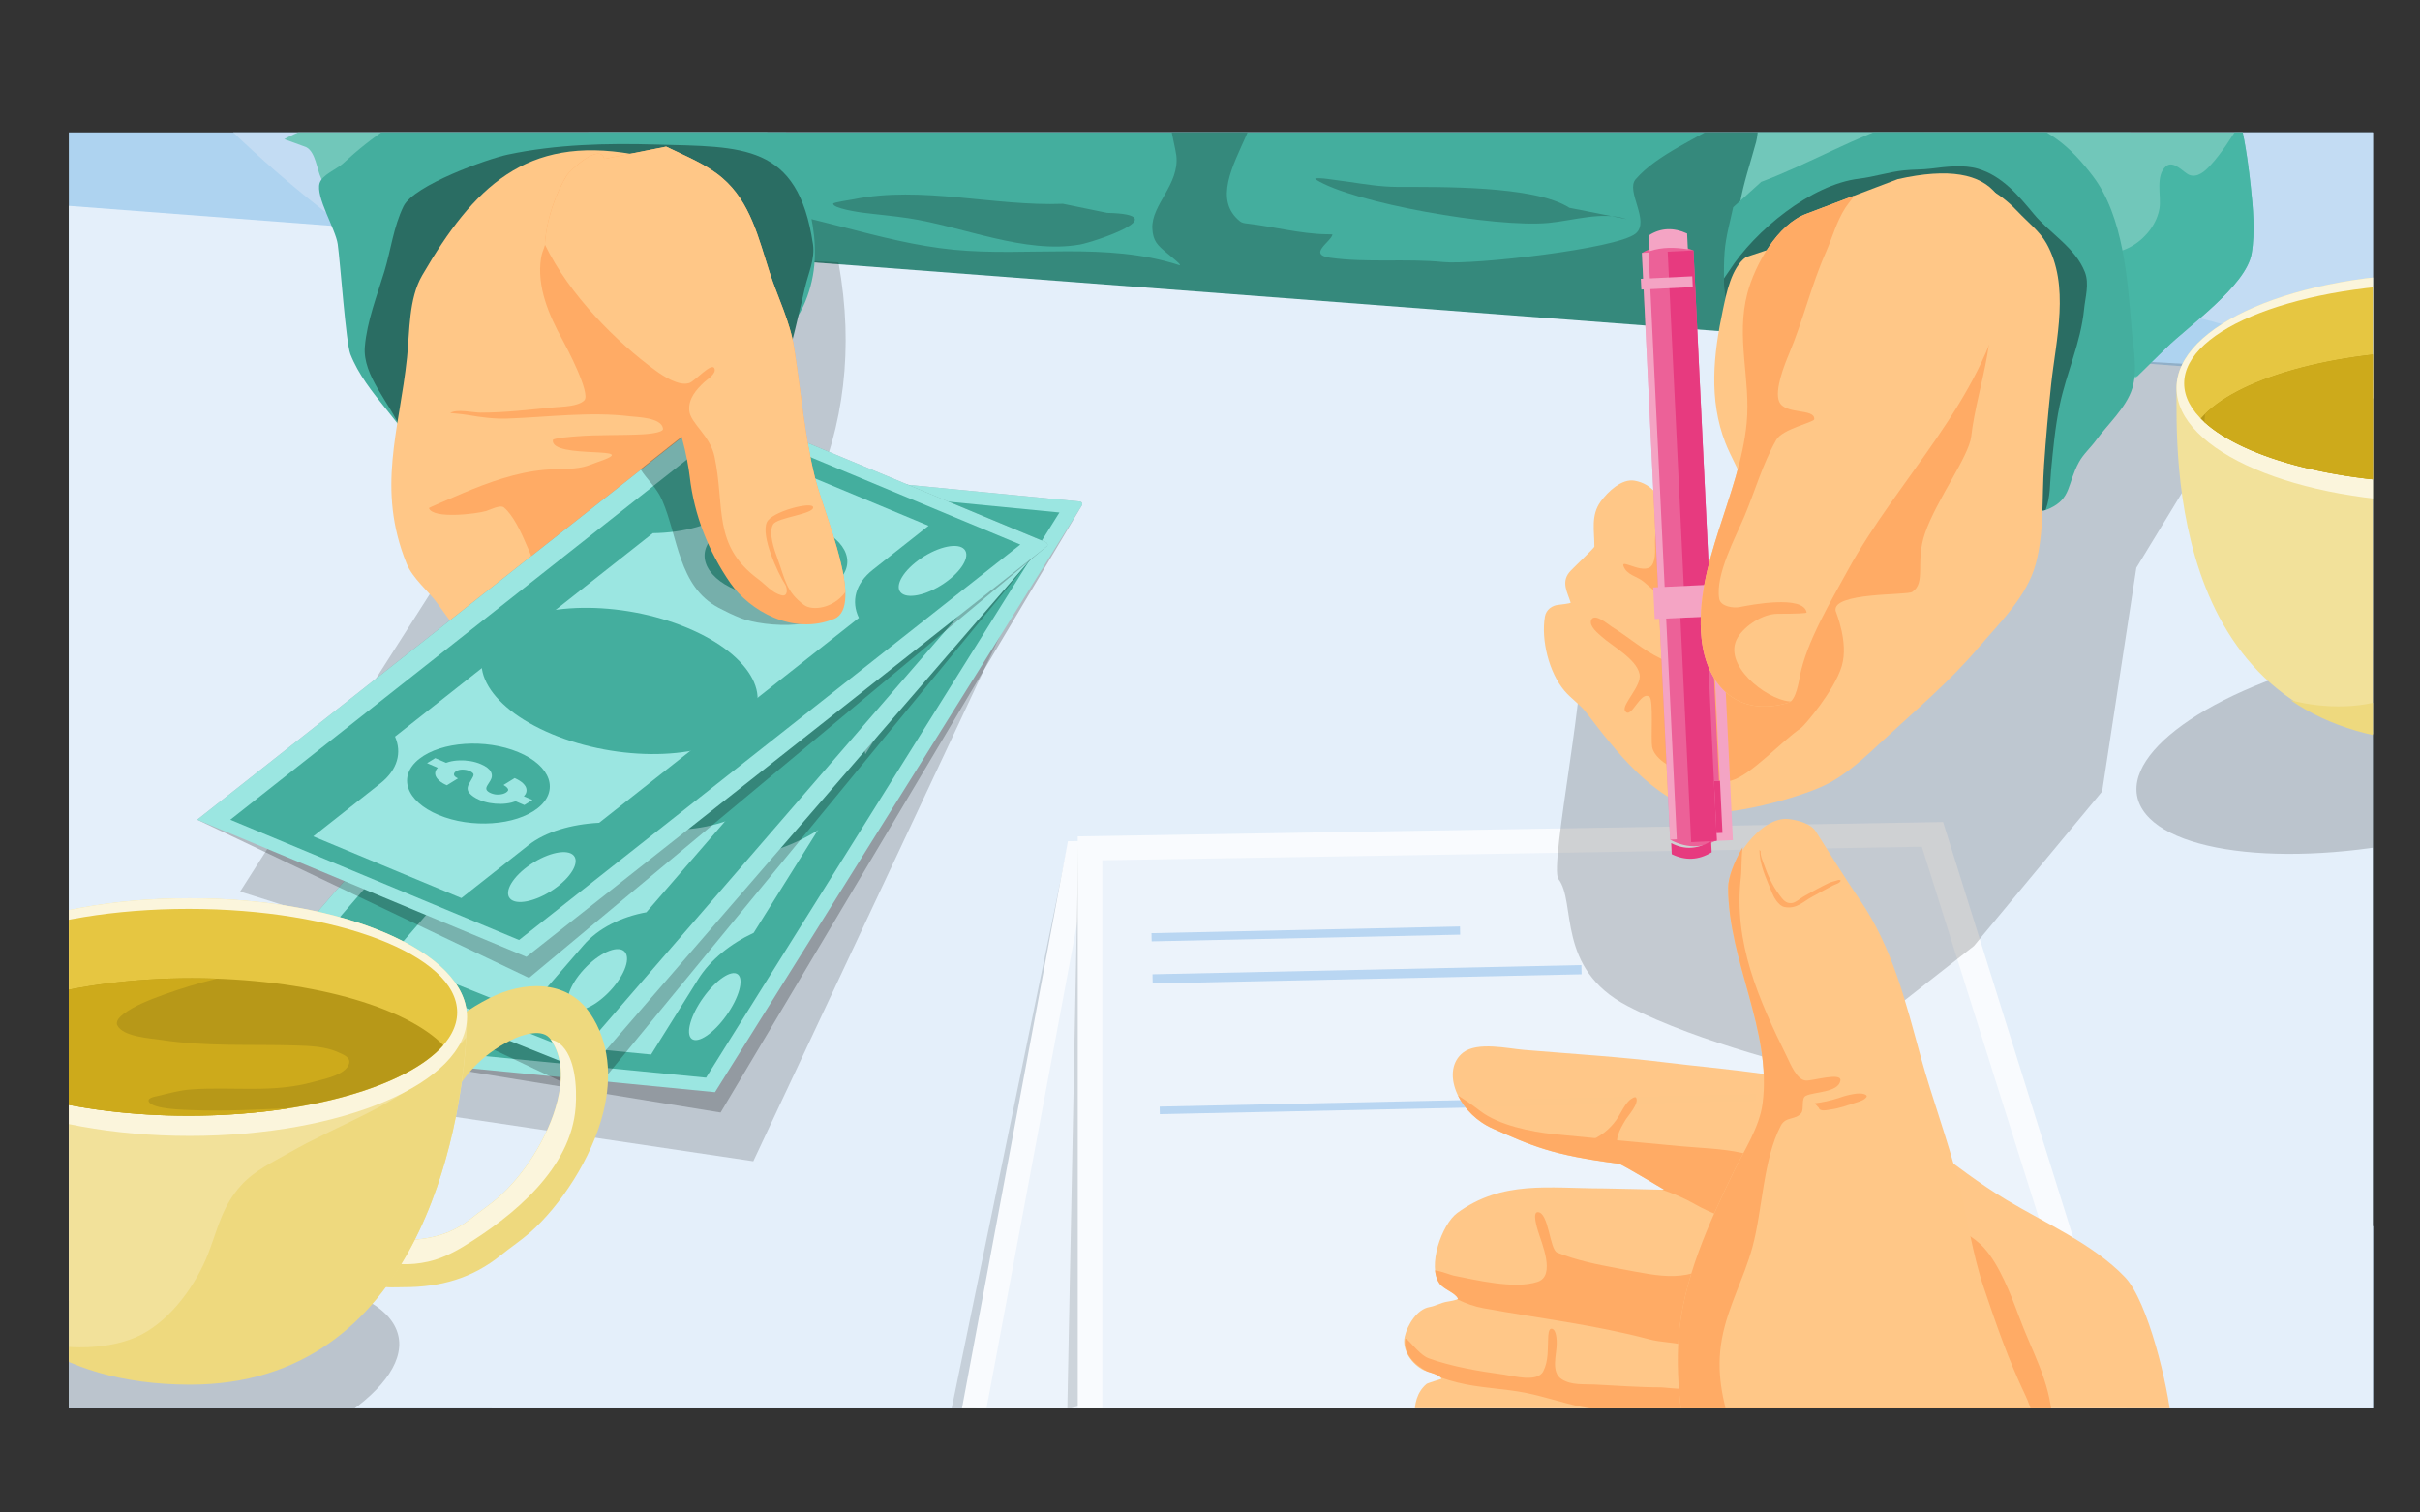 <?xml version="1.0" encoding="UTF-8" standalone="no"?><!DOCTYPE svg PUBLIC "-//W3C//DTD SVG 1.1//EN" "http://www.w3.org/Graphics/SVG/1.1/DTD/svg11.dtd"><svg width="4000px" height="2500px" version="1.1" xmlns="http://www.w3.org/2000/svg" xmlns:xlink="http://www.w3.org/1999/xlink" xml:space="preserve" xmlns:serif="http://www.serif.com/" style="fill-rule:evenodd;clip-rule:evenodd;stroke-linejoin:round;stroke-miterlimit:2;"><rect width="100%" height="100%" fill="#333333" stroke="none"/><g id="c99"></g><g transform="matrix(2.269,0,0,2.269,-4581.63,-2928.61)"><g id="c69"><g><g transform="matrix(0.441,0,0,0.441,2020.05,1290.7)"><rect x="111.817" y="218.725" width="3805.79" height="2107.56" style="fill:rgb(174,211,240);"/></g><path d="M2377.3,2316.71C2379.64,2311.33 2382.13,2306.09 2384.8,2301C2430.93,2212.82 2550.23,2146.78 2640.74,2116.17C2732.03,2085.3 2857.92,2079.42 2951.22,2103.61C3019.15,2121.22 3088.91,2131.97 3156.35,2150.87C3301.94,2191.68 3485.19,2276.45 3639.2,2232.12C3674.81,2221.87 3715.54,2205.74 3747.92,2183.79L3747.92,2316.71L2377.3,2316.71ZM3747.92,1581.06C3697.84,1540.21 3635.46,1523.62 3572.34,1511.82C3276.96,1456.58 3070.39,1572.75 2786.14,1605.58C2563.89,1631.24 2347.66,1539.08 2189.12,1387.17L3747.92,1387.17L3747.92,1581.06Z" style="fill:rgb(195,220,243);"/></g><g transform="matrix(0.441,0,0,0.441,2020.05,1290.7)"><rect x="111.817" y="218.725" width="3805.79" height="2107.56" style="fill:none;"/><clipPath id="_clip1"><rect x="111.817" y="218.725" width="3805.79" height="2107.56"/></clipPath><g clip-path="url(#_clip1)"><g transform="matrix(2.038,0,0,2.267,-4019.18,-2926.41)"><path d="M2447.78,1356.84C2445.95,1404.31 2455.42,1504.17 2495.29,1536.09C2564.66,1591.61 2811.43,1645.39 2901.65,1659.03C2997.45,1673.51 3539.72,1728.03 3620.29,1690.23C3652.15,1675.29 3699.01,1508.26 3697.61,1483.34C3686.5,1284.97 3754.2,1322.65 3555.27,1304.52C3520.24,1301.33 3486.09,1294.7 3450.89,1292.64C3331.71,1285.64 3211.23,1279.84 3091.81,1279.74C2892.76,1279.57 2688.16,1285.2 2490.2,1306.69" style="fill:rgb(68,174,158);"/></g><g transform="matrix(2.267,0,0,2.267,-4580.08,-2926.41)"><path d="M2496.38,1376.64C2493.71,1382.62 2539.02,1439.57 2552.54,1440.59C2607.91,1444.79 2659.05,1467.46 2714.64,1472.86C2768.71,1478.1 2825.49,1466.9 2878.41,1483.96C2882.22,1485.19 2873.04,1478 2869.97,1475.43C2863.03,1469.64 2859.56,1466.65 2859.15,1457.2C2858.42,1440 2879.05,1425.36 2876.64,1404.16C2875.79,1396.77 2863.48,1349.42 2871.17,1346.7C2880.68,1343.33 2893.22,1349.39 2903.19,1349.57C2980.24,1350.97 2884.25,1421.41 2923.15,1452.23C2924.53,1453.32 2926.58,1453.56 2928.28,1453.76C2946.51,1455.84 2967.38,1461.29 2985.7,1461.57C2986.07,1461.58 2990.47,1461.58 2990.43,1461.77C2989.41,1467.03 2972.03,1476.34 2988.71,1478.69C3015.7,1482.49 3044,1479.08 3071.19,1481.83C3092.7,1484.01 3197.67,1472.25 3211.29,1461.1C3222.19,1452.16 3203.86,1430.14 3211.3,1421.54C3227.39,1402.94 3257.57,1391.37 3277.85,1377.68C3300.18,1362.61 3323.35,1342 3349.8,1334.43C3400.14,1320.03 3444.59,1425.27 3447.94,1460.18C3449.63,1477.91 3435.52,1490.96 3425.3,1503.66C3371.64,1570.41 3333.86,1574.2 3252.33,1593.66C3177.56,1611.5 3111.3,1604.02 3035.78,1600.37C2995.11,1598.41 2954.13,1602.47 2913.5,1600.12C2785.02,1592.71 2654.14,1548.47 2541.86,1489.52" style="fill:rgb(53,137,124);"/></g><g transform="matrix(2.267,0,0,2.267,-4580.08,-2926.41)"><path d="M3163.06,1442.3C3137.58,1425.82 3067.4,1427.18 3037.51,1427.05C3025.39,1427 3013.67,1425.04 3001.73,1423.29C2996.83,1422.56 2991.86,1422.07 2986.99,1421.3C2984.13,1420.85 2975.89,1420.13 2978.32,1421.69C3005.08,1438.76 3108.86,1456.96 3147.84,1453.31C3165.93,1451.61 3187.15,1444.6 3204.7,1450.53" style="fill:rgb(53,137,124);"/></g><g transform="matrix(2.267,0,0,2.267,-4580.08,-2926.41)"><path d="M2793.99,1439.38C2744.12,1441.33 2691.14,1425.98 2641.32,1436.11C2640.25,1436.33 2626.8,1438.33 2626.61,1439.24C2625.91,1442.66 2645.77,1445.55 2647.67,1445.79C2658.88,1447.23 2670.11,1448.17 2681.31,1449.85C2720.67,1455.77 2766.11,1476.1 2806.33,1469.07C2816.34,1467.32 2877.44,1447.13 2826.3,1446" style="fill:rgb(53,137,124);"/></g><g transform="matrix(2.267,0,0,2.267,-4580.08,-2926.41)"><path d="M2033.29,1438.13L3796.52,1571.93L3786.05,2400.07L2044.54,2361.12L2033.29,1438.13Z" style="fill:rgb(228,239,250);"/></g><g transform="matrix(1.141,0,-0.218,1.167,-63.611,-428.149)"><g transform="matrix(2.267,0,0,2.267,-4580.08,-2926.41)"><path d="M2857.9,1979.76L2850.78,2335.68L2904.68,2322.11L2857.9,1979.76Z" style="fill-opacity:0.13;"/></g><g transform="matrix(2.267,0,0,2.267,-4580.08,-2926.41)"><path d="M3410.07,1968.99L2857.44,1977.96L2857.44,2482.69L3560.03,2437.24L3410.07,1968.99Z" style="fill:rgb(249,251,254);"/></g><g transform="matrix(2.147,0,0,2.133,-4201.64,-2627.56)"><path d="M3410.07,1968.99L2857.44,1977.96L2857.44,2482.69L3560.03,2437.24L3410.07,1968.99Z" style="fill:rgb(236,243,251);"/></g><g transform="matrix(2.267,-0.048,0.03,1.424,-4650.37,-1181.12)"><rect x="2907.51" y="2117.5" width="197.004" height="8.123" style="fill:rgb(185,214,242);"/></g><g transform="matrix(3.152,-0.066,0.034,1.605,-7230.54,-1453.9)"><rect x="2907.51" y="2117.5" width="197.004" height="8.123" style="fill:rgb(185,214,242);"/></g><g transform="matrix(4.383,-0.092,0.028,1.32,-10786.6,-587.48)"><rect x="2907.51" y="2117.5" width="197.004" height="8.123" style="fill:rgb(185,214,242);"/></g></g><g transform="matrix(1.141,0,0,1.167,-386.888,-436.15)"><g transform="matrix(2.267,0,0,2.267,-4580.08,-2926.41)"><path d="M2857.9,1979.76L2850.78,2335.68L2904.68,2322.11L2857.9,1979.76Z" style="fill-opacity:0.13;"/></g><g transform="matrix(2.267,0,0,2.267,-4580.08,-2926.41)"><path d="M3410.07,1968.99L2857.44,1977.96L2857.44,2482.69L3560.03,2437.24L3410.07,1968.99Z" style="fill:rgb(249,251,254);"/></g><g transform="matrix(2.147,0,0,2.133,-4201.64,-2627.56)"><path d="M3410.07,1968.99L2857.44,1977.96L2857.44,2482.69L3560.03,2437.24L3410.07,1968.99Z" style="fill:rgb(236,243,251);"/></g><g transform="matrix(2.267,-0.048,0.03,1.424,-4650.37,-1181.12)"><rect x="2907.51" y="2117.5" width="197.004" height="8.123" style="fill:rgb(185,214,242);"/></g><g transform="matrix(3.152,-0.066,0.034,1.605,-7230.54,-1453.9)"><rect x="2907.51" y="2117.5" width="197.004" height="8.123" style="fill:rgb(185,214,242);"/></g><g transform="matrix(4.383,-0.092,0.028,1.32,-10786.6,-587.48)"><rect x="2907.51" y="2117.5" width="197.004" height="8.123" style="fill:rgb(185,214,242);"/></g></g><g transform="matrix(2.267,0,0,2.267,-4580.08,-2926.41)"><path d="M2491.51,1474.67L2194.48,1940.51L2294.21,1972.01L2210.43,2083.78L2568.4,2137.03L2779.15,1688.08L2612.16,1651.35C2633.91,1601.3 2641.97,1545.68 2630.47,1482.09L2491.51,1474.67ZM3170.13,1759.34C3178.85,1774.94 3147.92,1922.22 3155.05,1931.39C3168.33,1948.48 3152.99,1996.57 3205.44,2023.91C3257.89,2051.26 3342.14,2070.96 3342.14,2070.96L3457.81,1980.15L3551.23,1867.58L3576.15,1704.61L3664.78,1559.01L3586.69,1554.63L3170.13,1759.34Z" style="fill-opacity:0.17;"/></g><g transform="matrix(2.328,0,0,2.328,-4894.55,-3131.78)"><path d="M3642.21,2353.28C3640.3,2329.84 3625.93,2268.68 3609.4,2251.42C3586.97,2228 3552.86,2213.17 3525.35,2196.66C3487.28,2173.8 3455.49,2142.49 3415.48,2122.49C3387.32,2108.43 3318.96,2103.55 3285.99,2099.43C3251.56,2095.12 3217.45,2093.14 3182.89,2090.23C3171.55,2089.28 3150.09,2084.25 3139.87,2092.12C3123.72,2104.55 3135.62,2134.98 3161.18,2146.18C3188.49,2158.15 3202.15,2164.81 3250.3,2171C3252.36,2171.27 3282.62,2189.49 3282.62,2189.49C3282.62,2189.49 3243.08,2188.51 3238.78,2188.51C3200.86,2188.51 3167.66,2182.51 3135.61,2205.99C3124.8,2213.91 3114.15,2243.86 3123.14,2256.09C3126.05,2260.05 3134.33,2262.62 3136.18,2266.67C3136.64,2267.68 3129,2268.82 3128.44,2268.91C3124.08,2269.61 3120.28,2271.96 3115.91,2272.72C3107.14,2274.25 3100.34,2285.39 3098.42,2293.6C3096.18,2303.19 3103.58,2313.53 3112.19,2317.64C3114.43,2318.71 3123.86,2320.66 3124.47,2323.62C3124.5,2323.76 3114.71,2326.59 3113.87,2327.29C3107.24,2332.82 3104.74,2341.95 3105.8,2350.39C3109.26,2377.8 3175.24,2382.55 3193.01,2383.55C3200.55,2383.97 3208.12,2383.68 3215.66,2384.04C3242.38,2385.34 3268.89,2386.45 3295.63,2385.1C3353.29,2382.19 3412.22,2389.02 3469.1,2397.47" style="fill:rgb(255,199,135);fill-opacity:0.99;"/><path d="M3136.21,2122.62C3140.85,2132.11 3149.62,2141.12 3161.18,2146.18C3188.49,2158.15 3202.15,2164.81 3250.3,2171C3252.36,2171.27 3282.62,2189.49 3282.62,2189.49L3280.93,2189.45C3288.95,2192.08 3296.85,2195.46 3304.61,2199.9C3315.35,2206.06 3328.77,2210.74 3340.56,2214.38C3342.78,2215.07 3352.41,2214.9 3351.27,2218.75C3348.72,2227.39 3333.59,2232.73 3326.89,2237.15C3297.98,2256.2 3282.86,2251.42 3249.2,2245.18C3234.23,2242.4 3220.66,2239.64 3206.64,2234.09C3201.16,2231.92 3200.66,2205.22 3192.73,2205.38C3188.75,2205.47 3192.47,2217.03 3192.98,2218.76C3195.43,2227.12 3205.85,2250.46 3192.66,2254.81C3176.27,2260.23 3148.99,2253.49 3132.98,2250.36C3131.24,2250.01 3125.03,2247.47 3119.92,2246.65C3120.28,2250.31 3121.3,2253.58 3123.14,2256.09C3126.05,2260.05 3134.33,2262.62 3136.18,2266.67C3136.27,2266.86 3136.08,2267.05 3135.7,2267.24C3141.61,2270.1 3147.79,2272.35 3154.27,2273.53C3193.41,2280.7 3233.11,2285.28 3271.76,2295.55C3290.03,2300.4 3306.88,2293.83 3303.79,2319.45C3303.43,2322.43 3304.42,2326.23 3302.77,2328.92C3300.62,2332.43 3283.61,2329.67 3279.93,2329.67C3264.33,2329.67 3248.79,2328.42 3233.27,2327.68C3225.49,2327.3 3216.7,2328.31 3209.83,2323.94C3201.85,2318.87 3206.25,2306.48 3206.26,2298.56C3206.26,2296.1 3206.08,2288.91 3202.95,2288.15C3200.2,2287.48 3200.26,2293.32 3200.18,2294.88C3199.76,2303.04 3200.49,2310.8 3196.72,2318.26C3192.57,2326.47 3175.28,2321.52 3169.01,2320.68C3151.49,2318.32 3131.99,2315.07 3115.35,2309.04C3107.91,2306.35 3099.07,2292.39 3098.73,2295.71C3097.67,2306.18 3105.01,2313.41 3114.27,2318.39C3117.35,2319.37 3122.3,2320.78 3123.95,2322.66C3128.13,2324.18 3132.27,2325.36 3135.86,2326.26C3152.08,2330.34 3168.7,2330.36 3184.97,2333.73C3197.09,2336.24 3208.91,2340.14 3221.03,2342.94C3238.15,2346.89 3256.45,2346.11 3273.8,2348.84C3288.6,2351.17 3304.34,2351.43 3318.82,2355.37C3320.36,2355.78 3330.64,2358.39 3330.05,2359.98C3328.27,2364.86 3315.56,2363.23 3312.27,2363.23C3296.14,2363.23 3280.09,2364.46 3263.97,2364.46C3252.41,2364.46 3220.6,2369.77 3211.95,2366.74C3205.61,2364.52 3202.15,2361.05 3198.93,2355.32C3197.83,2353.35 3197.67,2347.24 3194.38,2347.39C3192.33,2347.49 3192.95,2354.38 3192.75,2355.87C3192.03,2361.36 3189.22,2363.98 3185.13,2367.15C3180.73,2370.54 3151.59,2362.91 3146.84,2361.49C3138.72,2359.08 3120.61,2354.14 3107.33,2355.66C3117.99,2378.43 3176.45,2382.62 3193.01,2383.55C3200.55,2383.97 3208.12,2383.68 3215.66,2384.04C3242.38,2385.34 3268.89,2386.45 3295.63,2385.1C3353.29,2382.19 3412.22,2389.02 3469.1,2397.47L3559.99,2374.27C3559.37,2366.8 3558.41,2359.31 3557.89,2352.18C3555.83,2324.08 3543.63,2304.91 3534.03,2278.85C3528.48,2263.79 3520.44,2242.99 3509.61,2230.88C3494.88,2214.4 3457.62,2202.81 3437.88,2194.89C3405.64,2181.95 3371.47,2170.85 3337.62,2163.29C3323.92,2160.23 3308.26,2159.86 3294.26,2158.58C3264.26,2155.84 3234.18,2153.01 3204.21,2150.01C3188.2,2148.41 3165.12,2143.66 3152.08,2133.66C3146.6,2129.45 3141.72,2126.08 3136.21,2122.62Z" style="fill:rgb(255,171,101);"/><path d="M3213.39,2159.91C3227.2,2156.5 3239.24,2152.59 3248.19,2140.44C3251.53,2135.91 3253.73,2129.9 3257.85,2126C3258.27,2125.6 3261.88,2122.76 3262.64,2124.21C3264.83,2128.37 3256.95,2136.8 3254.97,2140.11C3251.64,2145.62 3245.28,2155.97 3252.1,2161.57C3254.44,2163.49 3257.6,2163.99 3259.88,2165.83" style="fill:rgb(255,171,101);"/><path d="M3297.65,2358.95C3297.39,2354.3 3294.97,2349.39 3294.37,2344.6C3292.34,2328.54 3291.54,2310.7 3292.74,2294.51C3295.79,2253.54 3314.12,2213.32 3331.79,2176.82C3339.16,2161.59 3350.1,2145.37 3352.32,2128.26C3359.07,2076.4 3327.92,2027.02 3327.91,1975.06C3327.91,1957.63 3350.73,1923.85 3371.14,1926.48C3378.34,1927.4 3386.69,1929.89 3390.07,1935.2C3400.36,1951.4 3410.55,1968 3421.4,1983.86C3444.59,2017.79 3453.76,2055.99 3464.51,2095.06C3472.77,2125.03 3483.73,2154.1 3491.39,2184.23C3497.7,2209.09 3501.08,2234.52 3509.28,2258.89C3517.95,2284.68 3526.9,2310.5 3538.64,2335.03C3543.27,2344.68 3547.76,2358.11 3539.6,2367.03" style="fill:rgb(255,199,135);"/><path d="M3350.97,1949.36C3350.6,1952.31 3352.34,1955.85 3353.28,1958.58C3355.92,1966.21 3359.35,1973.78 3364.22,1980.22C3366.51,1983.25 3368.65,1986.6 3373.12,1986.05C3375.93,1985.7 3379.02,1982.78 3381.4,1981.4C3387.24,1978.03 3393.07,1974.86 3399.11,1971.92C3401.28,1970.86 3403.68,1970.52 3405.92,1969.71C3406.28,1969.58 3407.8,1969.51 3407.68,1970.22C3407.4,1971.85 3403.64,1972.86 3402.45,1973.48C3397.43,1976.08 3392.5,1978.85 3387.54,1981.56C3380.72,1985.28 3376.38,1990.44 3367.99,1988.88C3363.53,1988.05 3360.21,1981.8 3358.76,1978.12C3354.89,1968.26 3350.16,1959.24 3350.13,1948.3" style="fill:rgb(255,171,101);"/><path d="M3389.31,2128.15C3394.79,2127.47 3400.39,2126.27 3405.64,2124.58C3408.28,2123.73 3411,2122.75 3413.72,2122.18C3416.91,2121.52 3420.71,2120.65 3423.94,2121.48C3424.63,2121.66 3426.76,2122.34 3426.14,2123.49C3425.06,2125.52 3421.43,2126.77 3419.39,2127.39C3413.43,2129.21 3407.02,2131.71 3400.87,2132.49C3398.71,2132.76 3393.05,2134.39 3392.2,2131.32" style="fill:rgb(255,171,101);"/><path d="M3338.24,1946.34C3337.11,1953.54 3337.62,1961.78 3336.94,1967.64C3331.54,2014.06 3349.59,2054.46 3369.63,2095.18C3371.93,2099.86 3376.6,2111.62 3383.07,2111.99C3387.91,2112.26 3408.67,2105.83 3407.54,2112.07C3405.99,2120.6 3389,2119.85 3383.02,2122.8C3379.48,2124.55 3381.96,2132.41 3379.76,2135.1C3375.56,2140.22 3368.78,2137.33 3365.3,2143.95C3352.64,2168.07 3352.3,2203.93 3345.12,2230.24C3339.07,2252.4 3327.76,2272.26 3323.52,2295.03C3319.08,2318.87 3324.06,2338.38 3330.14,2360.04L3297.65,2358.95C3297.39,2354.3 3294.97,2349.39 3294.37,2344.6C3292.34,2328.54 3291.54,2310.7 3292.74,2294.51C3295.79,2253.54 3314.12,2213.32 3331.79,2176.82C3339.16,2161.59 3350.1,2145.37 3352.32,2128.26C3359.07,2076.4 3327.92,2027.02 3327.91,1975.06C3327.91,1967.99 3332.01,1956.88 3338.24,1946.34Z" style="fill:rgb(255,171,101);"/></g><g transform="matrix(2.328,0,0,2.328,-4894.55,-3131.78)"><path d="M3333.79,1513.7C3330.68,1508.85 3335.43,1494.62 3336.19,1490.18C3338.82,1474.74 3343.75,1460.88 3347.75,1445.93C3349.75,1438.44 3347.6,1431.7 3355.63,1428.03C3381.49,1416.18 3412.22,1413.49 3439.8,1408.16C3497.18,1397.07 3557.11,1385.95 3615.42,1395.33C3630.65,1397.78 3645.81,1396.76 3660.92,1399.81C3666.28,1400.9 3674.15,1399.25 3678.55,1403.36C3691.71,1415.65 3696.8,1459.98 3698.68,1477.27C3700.33,1492.42 3701.94,1510.08 3699.32,1525.23C3695.37,1548.1 3654.49,1576.58 3638.56,1592.26C3629.4,1601.28 3620.13,1610.28 3610.99,1619.34C3608.74,1621.56 3604.13,1628.12 3601.27,1629.25C3600.58,1629.52 3599.41,1624.73 3599.35,1624.48C3598.54,1620.86 3598.41,1617.32 3597.97,1613.66C3596.79,1603.76 3595.07,1594.89 3592.26,1585.27C3583.89,1556.57 3580.05,1527.29 3566.98,1500.11C3562.98,1491.79 3558.93,1480.78 3551.33,1474.93C3529.26,1457.94 3490.65,1451.84 3464.38,1459.16C3451.95,1462.62 3440,1467.79 3427.64,1471.58C3400.09,1480.04 3373.66,1487.14 3349.93,1504.3" style="fill:rgb(113,199,186);"/><path d="M3691.48,1432.45C3695.51,1448.9 3697.62,1467.45 3698.68,1477.27C3700.33,1492.42 3701.94,1510.08 3699.32,1525.23C3695.37,1548.1 3654.49,1576.58 3638.56,1592.26C3631.83,1598.89 3625.04,1605.5 3618.29,1612.14C3612.02,1613.29 3604.47,1614.28 3599.5,1611.87C3598.83,1611.55 3598.2,1611.15 3597.6,1610.69C3596.43,1601.96 3594.79,1593.92 3592.26,1585.27C3585.04,1560.53 3581.2,1535.35 3571.89,1511.45C3575.93,1515 3580.37,1518.45 3584.67,1521.01C3604.39,1532.76 3630.58,1513.93 3633.96,1493.08C3635.34,1484.55 3630.82,1469.83 3638.6,1463.25C3644.01,1458.67 3651.02,1467.8 3655.11,1469.39C3660.84,1471.61 3666.15,1466.84 3669.87,1462.82C3678.17,1453.86 3684.84,1442.98 3691.48,1432.45Z" style="fill:rgb(71,182,165);"/><path d="M3331.46,1492.32C3329.26,1502.82 3326.25,1513 3325.39,1523.88C3324.86,1530.66 3324.89,1537.41 3324.89,1544.23C3324.89,1597.83 3367.99,1550.69 3387.97,1539.51C3408.72,1527.88 3467.3,1510.57 3490.57,1517.47C3518.91,1525.88 3515.85,1538.5 3521.62,1565.54C3528.43,1597.42 3531.76,1629.68 3538.15,1661.62C3539.14,1666.58 3544.76,1705.27 3547.97,1706.98C3550.51,1708.33 3553.63,1707.14 3555.96,1706.07C3571.51,1698.94 3568.41,1688.77 3576.73,1673.34C3579.87,1667.51 3585.09,1662.98 3588.95,1657.67C3597.27,1646.24 3610.38,1634.58 3614.65,1620.83C3618.67,1607.88 3615.27,1591.39 3614.18,1578.3C3611.34,1543.92 3608.46,1498.92 3586.67,1470.23C3579.22,1460.41 3570.47,1450.6 3560.39,1443.52C3488.78,1393.27 3418.29,1449.44 3351.33,1474.33" style="fill:rgb(68,174,158);"/><path d="M3324.89,1542.89C3326.18,1541.1 3327.44,1539.29 3328.65,1537.41C3346.85,1508.94 3386.74,1476.17 3420.68,1472.08C3431.4,1470.79 3441.96,1467.31 3452.62,1466.17C3459.15,1465.47 3465.67,1465.73 3472.21,1464.88C3482.35,1463.56 3495.12,1462.03 3505.1,1464.99C3522.38,1470.11 3533.78,1483.89 3544.83,1497.19C3556.27,1510.95 3574.14,1520.9 3580.98,1538.22C3584.29,1546.6 3581.29,1556.14 3580.44,1564.71C3578.05,1588.77 3567.96,1609.6 3563.09,1633.01C3559.97,1647.98 3558.48,1663.93 3557.03,1679.15C3556.16,1688.42 3556.6,1697.77 3553.3,1706.67C3553.24,1706.84 3553.17,1707.01 3553.1,1707.18C3551.39,1707.67 3549.56,1707.83 3547.97,1706.98C3544.76,1705.27 3539.14,1666.58 3538.15,1661.62C3531.76,1629.68 3528.43,1597.42 3521.62,1565.54C3515.85,1538.5 3518.91,1525.88 3490.57,1517.47C3467.3,1510.57 3408.72,1527.88 3387.97,1539.51C3367.99,1550.69 3324.89,1597.83 3324.89,1544.23L3324.89,1542.89Z" style="fill:rgb(42,109,99);"/><g><path d="M3340.52,1527.7C3330.13,1535.28 3326.66,1553.42 3324.19,1565.01C3317.48,1596.49 3313.99,1628.81 3325.91,1659.44C3333.33,1678.49 3351.9,1703.01 3339.94,1723.31C3336.32,1729.46 3332.4,1735.49 3328.01,1741.09C3324.32,1745.8 3321.26,1760.96 3316.13,1763.3C3307.82,1767.09 3298.49,1749.13 3295.95,1744.23C3286.13,1725.27 3286.76,1690.83 3261.47,1686.34C3252.41,1684.74 3242.63,1694.05 3237.52,1701.03C3230.24,1711 3233.06,1722.04 3232.98,1733.12C3232.98,1734.1 3216.83,1749.25 3215.09,1751.46C3209.35,1758.77 3213.98,1765.67 3216.16,1772.94C3216.31,1773.43 3208,1774.4 3207.6,1774.43C3202.95,1774.78 3198.72,1777.91 3197.89,1782.72C3195.02,1799.29 3200.78,1822.57 3211.8,1835.49C3216.49,1841 3222.78,1845.09 3227.32,1851C3248.21,1878.17 3273.79,1912.01 3308.95,1920.82C3327.11,1925.37 3377.8,1911.48 3396.49,1902.44C3412.19,1894.84 3425.41,1882.12 3438.06,1870.39C3461.06,1849.08 3485.05,1828.91 3505.4,1804.94C3520.51,1787.15 3539.74,1768.81 3546.11,1745.55C3552.23,1723.18 3550.45,1698.27 3552.05,1675.35C3553.38,1656.2 3555.04,1637.09 3557.09,1618.01C3560.53,1585.97 3570.59,1547.9 3553.73,1517.91C3548.95,1509.41 3540.29,1502.72 3533.72,1495.73C3523.95,1485.32 3508.07,1472.59 3492.96,1476.82" style="fill:rgb(255,199,135);"/><path d="M3331.7,1736.13C3330.51,1737.81 3329.28,1739.47 3328.01,1741.09C3324.32,1745.8 3321.26,1760.96 3316.13,1763.3C3307.82,1767.09 3298.49,1749.13 3295.95,1744.23C3290.16,1733.05 3288,1716.48 3282.02,1703.85C3280.4,1710.46 3277.89,1716.75 3276.51,1723.39C3275.04,1730.45 3277.42,1738.29 3274.56,1745.02C3270.21,1755.22 3251.37,1740.96 3253.64,1746.99C3256.05,1753.38 3262.93,1753.98 3267.79,1757.91C3282.54,1769.84 3292.41,1781.93 3292.42,1801.6C3292.42,1804.41 3294.08,1815.08 3292,1817.42C3289.67,1820.04 3282.12,1813.53 3280.14,1812.59C3267.31,1806.5 3257.18,1797.18 3245.12,1789.84C3243.22,1788.68 3233,1779.67 3230.74,1785.23C3228.98,1789.57 3235.69,1794.76 3238.36,1797.16C3245.69,1803.76 3262.93,1812.94 3265.06,1823.65C3266.74,1832.09 3252.08,1845.28 3254.74,1849.64C3258.97,1856.59 3265.68,1834.8 3272.08,1839.75C3275.01,1842.01 3272.97,1869.62 3273.94,1875.13C3276.68,1890.83 3316.66,1902.88 3330.17,1899.15C3344.17,1895.28 3365.89,1871.13 3379.52,1861.9C3381.86,1860.32 3403.31,1835.39 3408.51,1817.89C3413.53,1801.03 3404.35,1779.67 3404.16,1778.76C3401.43,1765.42 3454.69,1767.8 3458.48,1765.29C3468.59,1758.6 3460.41,1744.28 3467.59,1723.55C3475.81,1699.82 3498.78,1669.04 3500.37,1654.95C3504.51,1618.25 3523.94,1575.65 3508.54,1539.31C3500.52,1520.37 3470.51,1505.52 3451.24,1512.01C3423.39,1521.4 3362.89,1729.34 3348.2,1753.92L3331.7,1736.13Z" style="fill:rgb(255,171,101);"/><g transform="matrix(0.374,-0.018,0.018,0.374,2520.96,1514.18)"><g id="g450" transform="matrix(0.156,0,0,-0.156,0,2666.66)"><path id="path452" d="M13370.5,16300L13370.5,9163.74C13166.3,9042.2 12957.7,9034.36 12743.6,9163.74L12743.6,16300C12948.4,16405 13157.8,16394.9 13370.5,16300" style="fill:rgb(236,97,152);fill-rule:nonzero;"/></g><g id="path454" transform="matrix(0.133,0,0,-0.133,0,2666.66)"><path d="M15529.7,10540.9C15335.6,10434.4 15145.9,10438.9 14960.1,10540.9L14960.1,10699.2C15151.7,10586.3 15341.4,10599.6 15529.7,10699.2L15529.7,10540.9" style="fill:rgb(231,58,127);fill-rule:nonzero;"/></g><g id="g456" transform="matrix(0.158,0,0,-0.158,0,2666.66)"><path id="path458" d="M13134.9,16110.5C12984.6,16141 12832.8,16154.5 12675.7,16110.5L12675.7,16300C12826.2,16386.1 12979.4,16380.9 13134.9,16300L13134.9,16110.5" style="fill:rgb(244,164,196);fill-rule:nonzero;"/></g><g id="path462" transform="matrix(0.133,0,0,-0.133,0,2666.66)"><path d="M15840,13766.9L15840,10699.2L15610.8,10699.2L15610.8,11552.6L15695.3,11552.6L15695.3,13766.9L15840,13766.9" style="fill:rgb(244,164,196);fill-rule:nonzero;"/></g><g id="g464" transform="matrix(0.156,0,0,-0.156,0,2666.66)"><path id="path466" d="M12824.7,16300L12824.7,9163.74L12743.6,9163.74L12743.6,16300L12824.7,16300" style="fill:white;fill-opacity:0.42;fill-rule:nonzero;"/></g><g id="path468" transform="matrix(0.133,0,0,-0.133,0,2666.66)"><path d="M15610.8,13898.9L15610.8,10699.2L15244.9,10699.2L15244.9,13898.9L15610.8,13898.9" style="fill:rgb(231,58,127);fill-rule:nonzero;"/></g><g id="g470" transform="matrix(0.156,0,0,-0.156,0,2666.66)"><path id="path472" d="M13370.5,16300L13370.5,11904.2L13057.1,11904.2L13057.1,16300L13370.5,16300" style="fill:rgb(231,58,127);fill-rule:nonzero;"/></g><g id="path474" transform="matrix(0.133,0,0,-0.133,0,2666.66)"><path d="M15610.8,14350L15610.8,13898.9L14878.9,13898.9L14878.9,14350L15610.8,14350" style="fill:rgb(244,164,196);fill-rule:nonzero;"/></g><g id="g476" transform="matrix(0.153,0,0,-0.153,0,2666.66)"><path id="path478" d="M13602.4,16300L13602.4,16166.3L12964.7,16166.3L12964.7,16300L13602.4,16300" style="fill:rgb(244,164,196);fill-rule:nonzero;"/></g><g id="g480"></g><g id="g486"></g><g id="path492" transform="matrix(0.133,0,0,-0.133,0,2666.66)"><path d="M15696.7,10810L15610.8,10810L15610.8,11552.6L15696.7,11552.6L15696.7,10810" style="fill:rgb(231,58,127);fill-rule:nonzero;"/></g></g><path d="M3383.67,1496.87C3362.78,1504.38 3346.81,1533.42 3341.57,1553.25C3333.24,1584.77 3343.99,1614.41 3341.03,1645.48C3336.12,1696.9 3303.72,1746.16 3309.01,1798.13C3312.5,1832.48 3335.32,1854.6 3370.83,1843.82C3376.01,1842.25 3378.07,1828.71 3378.81,1824.93C3383.56,1800.52 3400.85,1771.82 3412.59,1750.32C3448.29,1684.93 3508.13,1630.17 3523.75,1555.3C3537.42,1489.77 3521.07,1456.1 3448.22,1472.39" style="fill:rgb(255,199,135);"/><path d="M3417.54,1484.03L3383.67,1496.87C3362.78,1504.38 3346.81,1533.42 3341.57,1553.25C3333.24,1584.77 3343.99,1614.41 3341.03,1645.48C3336.12,1696.9 3303.72,1746.16 3309.01,1798.13C3312.5,1832.48 3335.32,1854.6 3370.83,1843.82C3371.38,1843.65 3371.88,1843.36 3372.36,1842.96C3371.96,1842.95 3371.55,1842.94 3371.14,1842.9C3354.65,1841.36 3323.13,1816.6 3334.75,1797.49C3339.94,1788.93 3352.73,1780.8 3362.88,1780.79C3378.11,1780.78 3383.68,1780.38 3383.58,1779.84C3381.35,1767.26 3343.99,1774.43 3336.14,1776.02C3331.64,1776.93 3322.51,1775.68 3321.56,1770.09C3318.7,1753.24 3333.13,1726.52 3339.35,1711.81C3346.96,1693.78 3352.31,1674.61 3361.96,1657.49C3366.47,1649.48 3388.86,1645.04 3388.99,1642.75C3389.48,1634.7 3368.09,1639.85 3364.06,1630.14C3360.69,1622.01 3367.95,1603.84 3370.99,1596.62C3381.01,1572.91 3386.82,1547.81 3397.26,1524.2C3401.91,1513.7 3404.78,1502.45 3411.07,1492.71C3411.61,1491.87 3414.66,1487.67 3417.54,1484.03Z" style="fill:rgb(255,171,101);"/></g></g><g transform="matrix(2.232,0,0,2.232,-2565.87,-2930.9)"><g transform="matrix(0.861,-0.22,0.541,0.844,-600.341,843.144)"><ellipse cx="2857.78" cy="1956.14" rx="213.697" ry="76.153" style="fill-opacity:0.18;"/></g><g transform="matrix(1.033,0,0,1.149,-69.037,-253.523)"><path d="M2929.83,1539.6C3035.58,1539.6 3121.43,1572.67 3121.43,1613.4C3121.43,1654.13 3101.86,1841.32 2929.84,1840.92C2730.35,1840.47 2738.24,1654.13 2738.24,1613.4C2738.24,1572.67 2824.09,1539.6 2929.83,1539.6Z" style="fill:rgb(242,225,154);"/></g><path d="M3154.74,1614.9C3151.05,1680.16 3121.06,1862.96 2957.28,1862.55C2908.5,1862.42 2871.73,1850.33 2843.99,1831.3C2868.44,1837.88 2900.95,1838.25 2923.03,1826.85C2944.66,1815.69 2962.47,1790.67 2970.98,1768.4C2977.83,1750.45 2980.86,1735 2994.31,1720.22C3003.81,1709.77 3016.71,1703.83 3028.74,1696.94C3064.7,1676.34 3103.91,1664.15 3134.77,1635.2C3140.53,1629.8 3148.28,1622.75 3154.74,1614.9Z" style="fill:rgb(238,217,126);"/><g transform="matrix(1.033,0,0,1.149,-69.037,-253.523)"><ellipse cx="2929.83" cy="1613.4" rx="191.595" ry="73.799" style="fill:rgb(251,245,220);"/></g><g transform="matrix(1,0,0,1,26.973,-16.534)"><ellipse cx="2929.83" cy="1613.4" rx="191.595" ry="73.799" style="fill:rgb(230,198,65);"/></g><path d="M2777.46,1622.87C2802.95,1593.63 2874.71,1572.54 2959.14,1572.54C3041.13,1572.54 3111.15,1592.42 3138.49,1620.34C3112.99,1649.58 3041.24,1670.66 2956.81,1670.66C2874.82,1670.66 2804.8,1650.78 2777.46,1622.87Z" style="fill:rgb(183,152,24);"/><path d="M2780.79,1619.35C2808.79,1591.95 2878.13,1572.54 2959.14,1572.54C2965.16,1572.54 2971.12,1572.65 2976.99,1572.86C2963.75,1576.01 2950.72,1580.02 2938.67,1584.41C2929,1587.93 2918.73,1591.8 2910.4,1597.94C2908.39,1599.42 2904.31,1602.96 2905.86,1606.13C2909.89,1614.36 2929.71,1615.41 2937.31,1616.58C2969.54,1621.52 3001.33,1619.51 3033.77,1620.55C3043.6,1620.87 3054.77,1621.29 3063.77,1625.52C3066.99,1627.04 3072.61,1628.87 3071.21,1633.59C3068.81,1641.7 3052.81,1644.53 3046.08,1646.44C3016.72,1654.75 2988.22,1649.72 2958.43,1651.89C2950.35,1652.48 2942.31,1654.76 2934.46,1656.63C2933.24,1656.92 2926.88,1657.82 2928.4,1660.7C2931.24,1666.1 2954.11,1666.45 2959.49,1666.67C2982.62,1667.6 3005.53,1666.24 3028.5,1665.31C3006.36,1668.76 2982.15,1670.66 2956.81,1670.66C2877.47,1670.66 2809.33,1652.05 2780.25,1625.55C2780.27,1623.39 2780.45,1621.33 2780.79,1619.35Z" style="fill:rgb(205,170,27);"/></g><g transform="matrix(2.328,0,0,2.328,-4894.55,-3131.78)"><path d="M2318.82,1449.65C2325.62,1452.97 2326.49,1465.6 2329.58,1471.89C2340.2,1493.53 2353.7,1514.96 2362.04,1537.49C2374.9,1572.27 2357.87,1582.71 2390,1616.59C2400.23,1627.38 2406.67,1642.23 2417.06,1653.33C2417.36,1653.65 2419.98,1655.94 2420.28,1655.75C2421.99,1654.68 2430.55,1611.49 2432.42,1606.59C2442.2,1580.99 2462.26,1559.27 2485.98,1545.69C2519.17,1526.69 2565.7,1520.67 2601.36,1534.06C2615.47,1539.37 2626.43,1552.2 2641.99,1553.73C2642.04,1553.73 2665.45,1521.78 2672.52,1505.68C2675.9,1497.98 2668.75,1489.74 2666.6,1482.7C2655.93,1447.74 2644.13,1425.3 2606.77,1418.56C2532.81,1405.23 2370.04,1407.94 2303.35,1444.01" style="fill:rgb(113,199,186);"/><path d="M2400.61,1673.46C2389.44,1645.61 2361.58,1625.38 2350.28,1596.57C2347.1,1588.48 2343.18,1531.93 2341.3,1518.49C2339.83,1507.9 2325.44,1484.81 2328.47,1475.18C2330.36,1469.2 2340.67,1465.33 2344.98,1461.34C2387.39,1422.02 2433.11,1402.79 2491.07,1402.79C2542.87,1402.78 2596.27,1397.6 2645.16,1418.88C2660.18,1425.41 2657.6,1436.35 2662.12,1449.45C2674.69,1485.85 2689.57,1523.81 2671.55,1562.76C2666.4,1573.9 2657.6,1582.9 2651.7,1593.62" style="fill:rgb(68,174,158);"/><path d="M2397.8,1666.71C2390.8,1668 2387.86,1654.54 2386.02,1649.88C2378.8,1631.66 2358.84,1611.97 2360.54,1591.34C2362.03,1573.28 2369.23,1554.97 2374.43,1537.78C2379.09,1522.37 2380.87,1506.29 2388,1491.64C2395.31,1476.61 2447.66,1458 2461.89,1454.99C2496.44,1447.68 2532.01,1446.85 2567.17,1447.85C2628.45,1449.59 2667.79,1446.7 2678.51,1518.5C2680.11,1529.25 2675.11,1539.28 2672.74,1549.82C2671.97,1553.21 2660.04,1605.38 2657.89,1607.02C2650.89,1612.39 2632.68,1606.24 2624.07,1608.23C2608.05,1611.93 2593.3,1619.89 2577.36,1624C2566.3,1626.85 2554.49,1627.8 2543.24,1629.84" style="fill:rgb(42,109,99);"/><path d="M2579.65,1462.18C2577.96,1461.35 2577.25,1459.01 2575.68,1457.91C2573.49,1456.37 2554.3,1455.35 2550.22,1454.63C2474.99,1441.43 2437.75,1477.81 2401.27,1540.61C2391.54,1557.36 2392.47,1580.12 2390.5,1598.83C2385.04,1650.75 2368.63,1691.8 2390.16,1745.11C2394.46,1755.78 2405.68,1764.58 2412.28,1773.77C2429.95,1798.34 2448.64,1822.52 2470.14,1843.91C2472.66,1846.41 2496.07,1871.53 2498.88,1870.46C2507.56,1867.17 2515.3,1860.55 2523.72,1856.24C2539.74,1848.04 2561.33,1843.66 2578.76,1839.68C2584.04,1838.48 2589.7,1838.22 2595.09,1837.7C2603.87,1836.85 2648.57,1836.47 2654.36,1825.26C2669.99,1795.02 2651.64,1744.59 2646.62,1713.74C2643.19,1692.62 2642.39,1670.46 2635.09,1650.17C2618.85,1605.03 2584.16,1570.65 2560.11,1529.99C2554.48,1520.48 2551.01,1509.68 2546.41,1499.71" style="fill:rgb(255,199,135);"/><path d="M2647.06,1716.29C2646.91,1715.42 2646.76,1714.58 2646.62,1713.74C2643.19,1692.62 2642.39,1670.46 2635.09,1650.17C2618.85,1605.03 2584.16,1570.65 2560.11,1529.99C2555.82,1522.74 2552.78,1514.74 2549.54,1506.93C2549.07,1506.48 2548.59,1506.03 2548.11,1505.57L2498.47,1490.81C2493.09,1497.14 2492.22,1504.5 2490.59,1512.42C2489.47,1517.81 2486.45,1522.88 2485.58,1528.34C2482.36,1548.51 2491.21,1568.97 2500.75,1586.32C2503.38,1591.11 2521.19,1624.64 2516.23,1629.4C2511.73,1633.72 2500.87,1633.77 2495.1,1634.29C2477.36,1635.9 2460.73,1638.08 2442.78,1638.08C2437.22,1638.08 2426.33,1635.35 2421.23,1638.21C2420.67,1638.53 2427.51,1638.7 2433.91,1639.8C2443.26,1641.4 2452.39,1642.62 2461.93,1642.28C2490.36,1641.25 2520.52,1637.19 2548.84,1640.69C2553.5,1641.27 2571.18,1641.48 2572.13,1649.45C2572.49,1652.45 2560.12,1653.31 2558.17,1653.42C2542.39,1654.32 2526.28,1653.58 2510.52,1654.89C2509.2,1655 2494.12,1656.03 2493.94,1657.56C2492.35,1671.61 2561.4,1661.1 2525.4,1673.24C2522.22,1674.31 2518.89,1675.85 2515.62,1676.58C2506.55,1678.6 2496.88,1677.84 2487.63,1678.68C2467.93,1680.48 2448.21,1687.55 2430.11,1695.21C2417.78,1700.43 2405.91,1705.55 2406.01,1705.82C2408.95,1713.74 2439.68,1709.9 2446.54,1707.9C2449.07,1707.16 2456.65,1703.19 2459.25,1705.36C2472.35,1716.34 2481.43,1751.81 2491.37,1767.61C2498.96,1779.67 2510.96,1793.57 2524.2,1799.69C2543.72,1808.72 2587.07,1810.96 2607.7,1806.4C2640.36,1799.19 2645.8,1749.01 2646.91,1722.63C2647,1720.51 2647.05,1718.39 2647.06,1716.29Z" style="fill:rgb(255,171,101);"/><g transform="matrix(-0.386,0.188,0.208,0.411,3224.87,671.358)"><g id="path2612" transform="matrix(0.445,0,0,-0.445,-4032.93,3849.29)"><path d="M15379.5,3538.58L13163.7,4880.73C13158.1,4883.97 13158.1,4892.1 13163.7,4895.35L14087.2,5428.52L16300,4150.97L15379.5,3538.58" style="fill-opacity:0.23;fill-rule:nonzero;"/></g><g id="path26121" serif:id="path2612" transform="matrix(0.445,0,0,-0.445,-4032.93,3849.29)"><path d="M15363.9,3610.45L13163.7,4880.73C13158.1,4883.97 13158.1,4892.1 13163.7,4895.35L14087.2,5428.52L16300,4150.97L15363.9,3610.45" style="fill:rgb(155,230,225);fill-rule:nonzero;"/></g><g id="path2616" transform="matrix(0.442,0,0,-0.442,-4032.93,3849.29)"><path d="M15473.4,3694.08L13340.1,4925.73L14166.7,5402.99L16300,4171.34L15473.4,3694.08" style="fill:rgb(68,174,158);fill-rule:nonzero;"/></g><g transform="matrix(0.443,0.222,-0.222,0.443,1423.23,847.078)"><ellipse cx="1826.22" cy="1016.4" rx="131.114" ry="45.758" style="fill:rgb(155,230,225);"/></g><g transform="matrix(0.443,0.222,-0.222,0.443,2157.07,1268.3)"><ellipse cx="1826.22" cy="1016.4" rx="131.114" ry="45.758" style="fill:rgb(155,230,225);"/></g><g id="path2620" transform="matrix(0.435,0,0,-0.435,-4032.93,3849.29)"><path d="M16009.9,4328.69C15934.7,4372.19 15899.9,4430.34 15904.9,4487.55L14790,5131.29C14685.5,5125.4 14577.2,5145.44 14497.6,5191.38L14257.3,5330.15L13844.4,5091.79L14084.8,4953.01C14162.2,4908.32 14196.9,4847.98 14189.4,4789.2L15312.5,4140.77C15408.8,4142.27 15505.9,4122.12 15579,4079.93L15869.1,3912.42L16300,4161.24L16009.9,4328.69" style="fill:rgb(155,230,225);fill-rule:nonzero;"/></g><g id="path2624" transform="matrix(0.416,0,0,-0.416,-4032.93,3849.29)"><path d="M16070.2,4662.57C15867.8,4545.75 15567.2,4529.83 15398.8,4627.08C15230.5,4724.32 15258,4897.85 15460.3,5014.68C15662.6,5131.5 15963.2,5147.34 16131.6,5050.17C16300,4952.92 16272.5,4779.39 16070.2,4662.57" style="fill:rgb(68,174,158);fill-rule:nonzero;"/></g><g id="path2628" transform="matrix(0.496,0,0,-0.496,-5736.73,4414.56)"><path d="M16216.6,5449.84C16133.2,5401.65 15997.9,5401.65 15914.5,5449.84C15831,5498.03 15831,5576.07 15914.5,5624.27C15997.9,5672.39 16133.2,5672.39 16216.6,5624.27C16300,5576.07 16300,5498.03 16216.6,5449.84" style="fill:rgb(68,174,158);fill-rule:nonzero;"/></g><g transform="matrix(0.173,0.08,-0.159,0.095,2260.9,1418.26)"><path d="M1285.23,1254.28C1295.69,1256.47 1305.78,1259.58 1315.5,1263.61C1336.75,1272.43 1354.99,1284.86 1370.23,1300.9C1385.47,1316.94 1397.5,1335.99 1406.32,1358.04C1415.14,1380.1 1419.55,1403.55 1419.55,1428.41L1304.07,1428.41C1303.27,1407.56 1296.65,1391.92 1284.22,1381.5C1271.79,1371.07 1257.55,1365.86 1241.51,1365.86C1222.27,1365.86 1207.43,1372.08 1197.01,1384.51C1186.58,1396.94 1181.37,1411.17 1181.37,1427.21C1181.37,1438.44 1184.17,1449.47 1189.79,1460.29C1195.4,1471.12 1209.84,1480.94 1233.09,1489.77L1305.27,1518.64C1350.98,1536.28 1382.46,1560.34 1399.7,1590.81C1416.94,1621.29 1425.57,1654.57 1425.57,1690.66C1425.57,1716.32 1420.95,1740.18 1411.73,1762.24C1402.51,1784.29 1389.88,1803.74 1373.84,1820.58C1357.8,1837.42 1338.55,1850.65 1316.1,1860.28C1306.2,1864.52 1295.91,1867.83 1285.23,1870.2L1285.23,1938.99L1200.86,1938.99L1200.86,1870.64C1169.12,1864.14 1141.37,1849.86 1117.61,1827.8C1100.77,1812.56 1087.13,1793.51 1076.71,1770.65C1066.28,1747.8 1060.67,1721.13 1059.87,1690.66L1175.35,1690.66C1177.76,1707.5 1183.57,1723.14 1192.79,1737.57C1202.02,1752.01 1218.26,1759.23 1241.51,1759.23C1259.16,1759.23 1275,1753.41 1289.03,1741.78C1303.07,1730.16 1310.08,1713.92 1310.08,1693.07C1310.08,1676.22 1305.67,1661.79 1296.85,1649.76C1288.03,1637.73 1271.99,1627.3 1248.73,1618.48L1189.79,1596.83C1151.29,1582.39 1121.02,1560.94 1098.96,1532.47C1076.91,1504 1065.88,1469.32 1065.88,1428.41C1065.88,1402.75 1070.69,1378.89 1080.32,1356.84C1089.94,1334.78 1103.17,1315.74 1120.02,1299.7C1136.06,1283.66 1154.9,1271.43 1176.56,1263.01C1184.44,1259.94 1192.55,1257.43 1200.86,1255.48L1200.86,1169.48L1285.23,1169.48L1285.23,1254.28Z" style="fill:rgb(155,230,225);fill-rule:nonzero;"/></g><g id="path26281" serif:id="path2628" transform="matrix(0.496,0,0,-0.496,-5182.1,4722.93)"><path d="M16216.6,5449.84C16133.2,5401.65 15997.9,5401.65 15914.5,5449.84C15831,5498.03 15831,5576.07 15914.5,5624.27C15997.9,5672.39 16133.2,5672.39 16216.6,5624.27C16300,5576.07 16300,5498.03 16216.6,5449.84" style="fill:rgb(68,174,158);fill-rule:nonzero;"/></g><g transform="matrix(0.173,0.08,-0.159,0.095,2815.52,1726.64)"><path d="M1285.23,1254.28C1295.69,1256.47 1305.78,1259.58 1315.5,1263.61C1336.75,1272.43 1354.99,1284.86 1370.23,1300.9C1385.47,1316.94 1397.5,1335.99 1406.32,1358.04C1415.14,1380.1 1419.55,1403.55 1419.55,1428.41L1304.07,1428.41C1303.27,1407.56 1296.65,1391.92 1284.22,1381.5C1271.79,1371.07 1257.55,1365.86 1241.51,1365.86C1222.27,1365.86 1207.43,1372.08 1197.01,1384.51C1186.58,1396.94 1181.37,1411.17 1181.37,1427.21C1181.37,1438.44 1184.17,1449.47 1189.79,1460.29C1195.4,1471.12 1209.84,1480.94 1233.09,1489.77L1305.27,1518.64C1350.98,1536.28 1382.46,1560.34 1399.7,1590.81C1416.94,1621.29 1425.57,1654.57 1425.57,1690.66C1425.57,1716.32 1420.95,1740.18 1411.73,1762.24C1402.51,1784.29 1389.88,1803.74 1373.84,1820.58C1357.8,1837.42 1338.55,1850.65 1316.1,1860.28C1306.2,1864.52 1295.91,1867.83 1285.23,1870.2L1285.23,1938.99L1200.86,1938.99L1200.86,1870.64C1169.12,1864.14 1141.37,1849.86 1117.61,1827.8C1100.77,1812.56 1087.13,1793.51 1076.71,1770.65C1066.28,1747.8 1060.67,1721.13 1059.87,1690.66L1175.35,1690.66C1177.76,1707.5 1183.57,1723.14 1192.79,1737.57C1202.02,1752.01 1218.26,1759.23 1241.51,1759.23C1259.16,1759.23 1275,1753.41 1289.03,1741.78C1303.07,1730.16 1310.08,1713.92 1310.08,1693.07C1310.08,1676.22 1305.67,1661.79 1296.85,1649.76C1288.03,1637.73 1271.99,1627.3 1248.73,1618.48L1189.79,1596.83C1151.29,1582.39 1121.02,1560.94 1098.96,1532.47C1076.91,1504 1065.88,1469.32 1065.88,1428.41C1065.88,1402.75 1070.69,1378.89 1080.32,1356.84C1089.94,1334.78 1103.17,1315.74 1120.02,1299.7C1136.06,1283.66 1154.9,1271.43 1176.56,1263.01C1184.44,1259.94 1192.55,1257.43 1200.86,1255.48L1200.86,1169.48L1285.23,1169.48L1285.23,1254.28Z" style="fill:rgb(155,230,225);fill-rule:nonzero;"/></g></g><g transform="matrix(-0.421,0.085,0.165,0.505,3328.77,734.932)"><g id="path26122" serif:id="path2612" transform="matrix(0.445,0,0,-0.445,-4032.93,3849.29)"><path d="M15379.5,3538.58L13163.7,4880.73C13158.1,4883.97 13158.1,4892.1 13163.7,4895.35L14087.2,5428.52L16300,4150.97L15379.5,3538.58" style="fill-opacity:0.23;fill-rule:nonzero;"/></g><g id="path26123" serif:id="path2612" transform="matrix(0.445,0,0,-0.445,-4032.93,3849.29)"><path d="M15363.9,3610.45L13163.7,4880.73C13158.1,4883.97 13158.1,4892.1 13163.7,4895.35L14087.2,5428.52L16300,4150.97L15363.9,3610.45" style="fill:rgb(155,230,225);fill-rule:nonzero;"/></g><g id="path26161" serif:id="path2616" transform="matrix(0.442,0,0,-0.442,-4032.93,3849.29)"><path d="M15473.4,3694.08L13340.1,4925.73L14166.7,5402.99L16300,4171.34L15473.4,3694.08" style="fill:rgb(68,174,158);fill-rule:nonzero;"/></g><g transform="matrix(0.443,0.222,-0.222,0.443,1423.23,847.078)"><ellipse cx="1826.22" cy="1016.4" rx="131.114" ry="45.758" style="fill:rgb(155,230,225);"/></g><g transform="matrix(0.443,0.222,-0.222,0.443,2157.07,1268.3)"><ellipse cx="1826.22" cy="1016.4" rx="131.114" ry="45.758" style="fill:rgb(155,230,225);"/></g><g id="path26201" serif:id="path2620" transform="matrix(0.435,0,0,-0.435,-4032.93,3849.29)"><path d="M16009.9,4328.69C15934.7,4372.19 15899.9,4430.34 15904.9,4487.55L14790,5131.29C14685.5,5125.4 14577.2,5145.44 14497.6,5191.38L14257.3,5330.15L13844.4,5091.79L14084.8,4953.01C14162.2,4908.32 14196.9,4847.98 14189.4,4789.2L15312.5,4140.77C15408.8,4142.27 15505.9,4122.12 15579,4079.93L15869.1,3912.42L16300,4161.24L16009.9,4328.69" style="fill:rgb(155,230,225);fill-rule:nonzero;"/></g><g id="path26241" serif:id="path2624" transform="matrix(0.416,0,0,-0.416,-4032.93,3849.29)"><path d="M16070.2,4662.57C15867.8,4545.75 15567.2,4529.83 15398.8,4627.08C15230.5,4724.32 15258,4897.85 15460.3,5014.68C15662.6,5131.5 15963.2,5147.34 16131.6,5050.17C16300,4952.92 16272.5,4779.39 16070.2,4662.57" style="fill:rgb(68,174,158);fill-rule:nonzero;"/></g><g id="path26282" serif:id="path2628" transform="matrix(0.496,0,0,-0.496,-5736.73,4414.56)"><path d="M16216.6,5449.84C16133.2,5401.65 15997.9,5401.65 15914.5,5449.84C15831,5498.03 15831,5576.07 15914.5,5624.27C15997.9,5672.39 16133.2,5672.39 16216.6,5624.27C16300,5576.07 16300,5498.03 16216.6,5449.84" style="fill:rgb(68,174,158);fill-rule:nonzero;"/></g><g transform="matrix(0.173,0.08,-0.159,0.095,2260.9,1418.26)"><path d="M1285.23,1254.28C1295.69,1256.47 1305.78,1259.58 1315.5,1263.61C1336.75,1272.43 1354.99,1284.86 1370.23,1300.9C1385.47,1316.94 1397.5,1335.99 1406.32,1358.04C1415.14,1380.1 1419.55,1403.55 1419.55,1428.41L1304.07,1428.41C1303.27,1407.56 1296.65,1391.92 1284.22,1381.5C1271.79,1371.07 1257.55,1365.86 1241.51,1365.86C1222.27,1365.86 1207.43,1372.08 1197.01,1384.51C1186.58,1396.94 1181.37,1411.17 1181.37,1427.21C1181.37,1438.44 1184.17,1449.47 1189.79,1460.29C1195.4,1471.12 1209.84,1480.94 1233.09,1489.77L1305.27,1518.64C1350.98,1536.28 1382.46,1560.34 1399.7,1590.81C1416.94,1621.29 1425.57,1654.57 1425.57,1690.66C1425.57,1716.32 1420.95,1740.18 1411.73,1762.24C1402.51,1784.29 1389.88,1803.74 1373.84,1820.58C1357.8,1837.42 1338.55,1850.65 1316.1,1860.28C1306.2,1864.52 1295.91,1867.83 1285.23,1870.2L1285.23,1938.99L1200.86,1938.99L1200.86,1870.64C1169.12,1864.14 1141.37,1849.86 1117.61,1827.8C1100.77,1812.56 1087.13,1793.51 1076.71,1770.65C1066.28,1747.8 1060.67,1721.13 1059.87,1690.66L1175.35,1690.66C1177.76,1707.5 1183.57,1723.14 1192.79,1737.57C1202.02,1752.01 1218.26,1759.23 1241.51,1759.23C1259.16,1759.23 1275,1753.41 1289.03,1741.78C1303.07,1730.16 1310.08,1713.92 1310.08,1693.07C1310.08,1676.22 1305.67,1661.79 1296.85,1649.76C1288.03,1637.73 1271.99,1627.3 1248.73,1618.48L1189.79,1596.83C1151.29,1582.39 1121.02,1560.94 1098.96,1532.47C1076.91,1504 1065.88,1469.32 1065.88,1428.41C1065.88,1402.75 1070.69,1378.89 1080.32,1356.84C1089.94,1334.78 1103.17,1315.74 1120.02,1299.7C1136.06,1283.66 1154.9,1271.43 1176.56,1263.01C1184.44,1259.94 1192.55,1257.43 1200.86,1255.48L1200.86,1169.48L1285.23,1169.48L1285.23,1254.28Z" style="fill:rgb(155,230,225);fill-rule:nonzero;"/></g><g id="path26283" serif:id="path2628" transform="matrix(0.496,0,0,-0.496,-5182.1,4722.93)"><path d="M16216.6,5449.84C16133.2,5401.65 15997.9,5401.65 15914.5,5449.84C15831,5498.03 15831,5576.07 15914.5,5624.27C15997.9,5672.39 16133.2,5672.39 16216.6,5624.27C16300,5576.07 16300,5498.03 16216.6,5449.84" style="fill:rgb(68,174,158);fill-rule:nonzero;"/></g><g transform="matrix(0.173,0.08,-0.159,0.095,2815.52,1726.64)"><path d="M1285.23,1254.28C1295.69,1256.47 1305.78,1259.58 1315.5,1263.61C1336.75,1272.43 1354.99,1284.86 1370.23,1300.9C1385.47,1316.94 1397.5,1335.99 1406.32,1358.04C1415.14,1380.1 1419.55,1403.55 1419.55,1428.41L1304.07,1428.41C1303.27,1407.56 1296.65,1391.92 1284.22,1381.5C1271.79,1371.07 1257.55,1365.86 1241.51,1365.86C1222.27,1365.86 1207.43,1372.08 1197.01,1384.51C1186.58,1396.94 1181.37,1411.17 1181.37,1427.21C1181.37,1438.44 1184.17,1449.47 1189.79,1460.29C1195.4,1471.12 1209.84,1480.94 1233.09,1489.77L1305.27,1518.64C1350.98,1536.28 1382.46,1560.34 1399.7,1590.81C1416.94,1621.29 1425.57,1654.57 1425.57,1690.66C1425.57,1716.32 1420.95,1740.18 1411.73,1762.24C1402.51,1784.29 1389.88,1803.74 1373.84,1820.58C1357.8,1837.42 1338.55,1850.65 1316.1,1860.28C1306.2,1864.52 1295.91,1867.83 1285.23,1870.2L1285.23,1938.99L1200.86,1938.99L1200.86,1870.64C1169.12,1864.14 1141.37,1849.86 1117.61,1827.8C1100.77,1812.56 1087.13,1793.51 1076.71,1770.65C1066.28,1747.8 1060.67,1721.13 1059.87,1690.66L1175.35,1690.66C1177.76,1707.5 1183.57,1723.14 1192.79,1737.57C1202.02,1752.01 1218.26,1759.23 1241.51,1759.23C1259.16,1759.23 1275,1753.41 1289.03,1741.78C1303.07,1730.16 1310.08,1713.92 1310.08,1693.07C1310.08,1676.22 1305.67,1661.79 1296.85,1649.76C1288.03,1637.73 1271.99,1627.3 1248.73,1618.48L1189.79,1596.83C1151.29,1582.39 1121.02,1560.94 1098.96,1532.47C1076.91,1504 1065.88,1469.32 1065.88,1428.41C1065.88,1402.75 1070.69,1378.89 1080.32,1356.84C1089.94,1334.78 1103.17,1315.74 1120.02,1299.7C1136.06,1283.66 1154.9,1271.43 1176.56,1263.01C1184.44,1259.94 1192.55,1257.43 1200.86,1255.48L1200.86,1169.48L1285.23,1169.48L1285.23,1254.28Z" style="fill:rgb(155,230,225);fill-rule:nonzero;"/></g></g><g transform="matrix(-0.469,0.032,0.159,0.46,3433.71,902.867)"><g id="path26124" serif:id="path2612" transform="matrix(0.445,0,0,-0.445,-4032.93,3849.29)"><path d="M15379.5,3538.58L13163.7,4880.73C13158.1,4883.97 13158.1,4892.1 13163.7,4895.35L14087.2,5428.52L16300,4150.97L15379.5,3538.58" style="fill-opacity:0.23;fill-rule:nonzero;"/></g><g id="path26125" serif:id="path2612" transform="matrix(0.445,0,0,-0.445,-4032.93,3849.29)"><path d="M15363.9,3610.45L13163.7,4880.73C13158.1,4883.97 13158.1,4892.1 13163.7,4895.35L14087.2,5428.52L16300,4150.97L15363.9,3610.45" style="fill:rgb(155,230,225);fill-rule:nonzero;"/></g><g id="path26162" serif:id="path2616" transform="matrix(0.442,0,0,-0.442,-4032.93,3849.29)"><path d="M15473.4,3694.08L13340.1,4925.73L14166.7,5402.99L16300,4171.34L15473.4,3694.08" style="fill:rgb(68,174,158);fill-rule:nonzero;"/></g><g transform="matrix(0.443,0.222,-0.222,0.443,1423.23,847.078)"><ellipse cx="1826.22" cy="1016.4" rx="131.114" ry="45.758" style="fill:rgb(155,230,225);"/></g><g transform="matrix(0.443,0.222,-0.222,0.443,2157.07,1268.3)"><ellipse cx="1826.22" cy="1016.4" rx="131.114" ry="45.758" style="fill:rgb(155,230,225);"/></g><g id="path26202" serif:id="path2620" transform="matrix(0.435,0,0,-0.435,-4032.93,3849.29)"><path d="M16009.9,4328.69C15934.7,4372.19 15899.9,4430.34 15904.9,4487.55L14790,5131.29C14685.5,5125.4 14577.2,5145.44 14497.6,5191.38L14257.3,5330.15L13844.4,5091.79L14084.8,4953.01C14162.2,4908.32 14196.9,4847.98 14189.4,4789.2L15312.5,4140.77C15408.8,4142.27 15505.9,4122.12 15579,4079.93L15869.1,3912.42L16300,4161.24L16009.9,4328.69" style="fill:rgb(155,230,225);fill-rule:nonzero;"/></g><g id="path26242" serif:id="path2624" transform="matrix(0.416,0,0,-0.416,-4032.93,3849.29)"><path d="M16070.2,4662.57C15867.8,4545.75 15567.2,4529.83 15398.8,4627.08C15230.5,4724.32 15258,4897.85 15460.3,5014.68C15662.6,5131.5 15963.2,5147.34 16131.6,5050.17C16300,4952.92 16272.5,4779.39 16070.2,4662.57" style="fill:rgb(68,174,158);fill-rule:nonzero;"/></g><g id="path26284" serif:id="path2628" transform="matrix(0.496,0,0,-0.496,-5736.73,4414.56)"><path d="M16216.6,5449.84C16133.2,5401.65 15997.9,5401.65 15914.5,5449.84C15831,5498.03 15831,5576.07 15914.5,5624.27C15997.9,5672.39 16133.2,5672.39 16216.6,5624.27C16300,5576.07 16300,5498.03 16216.6,5449.84" style="fill:rgb(68,174,158);fill-rule:nonzero;"/></g><g transform="matrix(0.173,0.08,-0.159,0.095,2260.9,1418.26)"><path d="M1285.23,1254.28C1295.69,1256.47 1305.78,1259.58 1315.5,1263.61C1336.75,1272.43 1354.99,1284.86 1370.23,1300.9C1385.47,1316.94 1397.5,1335.99 1406.32,1358.04C1415.14,1380.1 1419.55,1403.55 1419.55,1428.41L1304.07,1428.41C1303.27,1407.56 1296.65,1391.92 1284.22,1381.5C1271.79,1371.07 1257.55,1365.86 1241.51,1365.86C1222.27,1365.86 1207.43,1372.08 1197.01,1384.51C1186.58,1396.94 1181.37,1411.17 1181.37,1427.21C1181.37,1438.44 1184.17,1449.47 1189.79,1460.29C1195.4,1471.12 1209.84,1480.94 1233.09,1489.77L1305.27,1518.64C1350.98,1536.28 1382.46,1560.34 1399.7,1590.81C1416.94,1621.29 1425.57,1654.57 1425.57,1690.66C1425.57,1716.32 1420.95,1740.18 1411.73,1762.24C1402.51,1784.29 1389.88,1803.74 1373.84,1820.58C1357.8,1837.42 1338.55,1850.65 1316.1,1860.28C1306.2,1864.52 1295.91,1867.83 1285.23,1870.2L1285.23,1938.99L1200.86,1938.99L1200.86,1870.64C1169.12,1864.14 1141.37,1849.86 1117.61,1827.8C1100.77,1812.56 1087.13,1793.51 1076.71,1770.65C1066.28,1747.8 1060.67,1721.13 1059.87,1690.66L1175.35,1690.66C1177.76,1707.5 1183.57,1723.14 1192.79,1737.57C1202.02,1752.01 1218.26,1759.23 1241.51,1759.23C1259.16,1759.23 1275,1753.41 1289.03,1741.78C1303.07,1730.16 1310.08,1713.92 1310.08,1693.07C1310.08,1676.22 1305.67,1661.79 1296.85,1649.76C1288.03,1637.73 1271.99,1627.3 1248.73,1618.48L1189.79,1596.83C1151.29,1582.39 1121.02,1560.94 1098.96,1532.47C1076.91,1504 1065.88,1469.32 1065.88,1428.41C1065.88,1402.75 1070.69,1378.89 1080.32,1356.84C1089.94,1334.78 1103.17,1315.74 1120.02,1299.7C1136.06,1283.66 1154.9,1271.43 1176.56,1263.01C1184.44,1259.94 1192.55,1257.43 1200.86,1255.48L1200.86,1169.48L1285.23,1169.48L1285.23,1254.28Z" style="fill:rgb(155,230,225);fill-rule:nonzero;"/></g><g id="path26285" serif:id="path2628" transform="matrix(0.496,0,0,-0.496,-5182.1,4722.93)"><path d="M16216.6,5449.84C16133.2,5401.65 15997.9,5401.65 15914.5,5449.84C15831,5498.03 15831,5576.07 15914.5,5624.27C15997.9,5672.39 16133.2,5672.39 16216.6,5624.27C16300,5576.07 16300,5498.03 16216.6,5449.84" style="fill:rgb(68,174,158);fill-rule:nonzero;"/></g><g transform="matrix(0.173,0.08,-0.159,0.095,2815.52,1726.64)"><path d="M1285.23,1254.28C1295.69,1256.47 1305.78,1259.58 1315.5,1263.61C1336.75,1272.43 1354.99,1284.86 1370.23,1300.9C1385.47,1316.94 1397.5,1335.99 1406.32,1358.04C1415.14,1380.1 1419.55,1403.55 1419.55,1428.41L1304.07,1428.41C1303.27,1407.56 1296.65,1391.92 1284.22,1381.5C1271.79,1371.07 1257.55,1365.86 1241.51,1365.86C1222.27,1365.86 1207.43,1372.08 1197.01,1384.51C1186.58,1396.94 1181.37,1411.17 1181.37,1427.21C1181.37,1438.44 1184.17,1449.47 1189.79,1460.29C1195.4,1471.12 1209.84,1480.94 1233.09,1489.77L1305.27,1518.64C1350.98,1536.28 1382.46,1560.34 1399.7,1590.81C1416.94,1621.29 1425.57,1654.57 1425.57,1690.66C1425.57,1716.32 1420.95,1740.18 1411.73,1762.24C1402.51,1784.29 1389.88,1803.74 1373.84,1820.58C1357.8,1837.42 1338.55,1850.65 1316.1,1860.28C1306.2,1864.52 1295.91,1867.83 1285.23,1870.2L1285.23,1938.99L1200.86,1938.99L1200.86,1870.64C1169.12,1864.14 1141.37,1849.86 1117.61,1827.8C1100.77,1812.56 1087.13,1793.51 1076.71,1770.65C1066.28,1747.8 1060.67,1721.13 1059.87,1690.66L1175.35,1690.66C1177.76,1707.5 1183.57,1723.14 1192.79,1737.57C1202.02,1752.01 1218.26,1759.23 1241.51,1759.23C1259.16,1759.23 1275,1753.41 1289.03,1741.78C1303.07,1730.16 1310.08,1713.92 1310.08,1693.07C1310.08,1676.22 1305.67,1661.79 1296.85,1649.76C1288.03,1637.73 1271.99,1627.3 1248.73,1618.48L1189.79,1596.83C1151.29,1582.39 1121.02,1560.94 1098.96,1532.47C1076.91,1504 1065.88,1469.32 1065.88,1428.41C1065.88,1402.75 1070.69,1378.89 1080.32,1356.84C1089.94,1334.78 1103.17,1315.74 1120.02,1299.7C1136.06,1283.66 1154.9,1271.43 1176.56,1263.01C1184.44,1259.94 1192.55,1257.43 1200.86,1255.48L1200.86,1169.48L1285.23,1169.48L1285.23,1254.28Z" style="fill:rgb(155,230,225);fill-rule:nonzero;"/></g></g><path id="path26126" serif:id="path2612" d="M2646.47,1649.3L2611.3,1634.66L2556.15,1678.2C2560.62,1685.41 2567.55,1691.15 2571.43,1700.01C2582.85,1726.05 2582.87,1761.41 2611.65,1776.57C2616.5,1779.13 2622.01,1781.78 2627.1,1783.8C2643.42,1790.26 2693.99,1794.64 2697.99,1767.83C2700.22,1752.81 2689.04,1731.96 2682.98,1718.91C2675.01,1701.72 2667.97,1684.66 2658.79,1668.04C2655.19,1661.52 2650.45,1655.6 2646.47,1649.3Z" style="fill-opacity:0.24;fill-rule:nonzero;"/><path d="M2530.46,1458.03C2527.32,1446.1 2505.82,1466.53 2503.91,1469.6C2493.71,1485.94 2484.83,1514.63 2489.52,1534.14C2500.68,1580.59 2545.94,1596.94 2574.48,1630.73C2583.55,1641.48 2589.58,1670.57 2591.09,1683.64C2594.18,1710.41 2604.22,1736.4 2619.86,1758.93C2633.4,1778.43 2664.24,1796.48 2693.6,1784.37C2715.22,1775.44 2686.52,1710.45 2680.07,1684.67C2672.36,1653.82 2670.03,1622.99 2665.11,1591.77C2662.18,1573.19 2653.56,1556.44 2647.81,1538.75C2640.01,1514.76 2634.24,1488.57 2614.07,1471.46C2602.34,1461.51 2587.95,1456.02 2574.33,1449.34" style="fill:rgb(255,171,101);"/><path d="M2488.32,1518.8C2489.17,1501.56 2496.16,1482.02 2503.91,1469.6C2505.82,1466.53 2527.32,1446.1 2530.46,1458.03L2574.33,1449.34C2587.95,1456.02 2602.34,1461.51 2614.07,1471.46C2634.24,1488.57 2640.01,1514.76 2647.81,1538.75C2653.56,1556.44 2662.18,1573.19 2665.11,1591.77C2670.03,1622.99 2672.36,1653.82 2680.07,1684.67C2684.69,1703.14 2700.73,1741.73 2701.51,1765.42C2692.74,1777.26 2677.86,1778.76 2672.18,1774.54C2659.26,1764.93 2658.78,1756.25 2653.21,1741.18C2651.17,1735.66 2646.72,1723.28 2650.26,1717.31C2653.2,1712.38 2678.88,1710.17 2678.66,1705.29C2678.46,1700.7 2649.14,1708.19 2645.77,1715.86C2641.45,1725.71 2653.47,1751.73 2658.84,1760.06C2660.36,1762.4 2661.05,1768.93 2656.15,1767.64C2649.44,1765.88 2645.07,1760.18 2639.55,1756.09C2606.94,1731.97 2616.27,1705.1 2608.62,1669.06C2605.47,1654.23 2591.6,1645.63 2590.75,1636.74C2589.94,1628.17 2595.74,1621.62 2601.58,1616.24C2603.6,1614.38 2609.86,1610.58 2608.69,1606.92C2607,1601.64 2594.88,1615.66 2590.77,1617.04C2583.45,1619.5 2572.28,1612.11 2567.05,1608.32C2539.49,1588.33 2505.4,1554.36 2488.32,1518.8Z" style="fill:rgb(255,199,135);"/></g><g transform="matrix(2.315,0,0,2.315,-6535.18,-2024.54)"><g transform="matrix(0.861,-0.22,0.541,0.844,-600.341,843.144)"><ellipse cx="2857.78" cy="1956.14" rx="213.697" ry="76.153" style="fill-opacity:0.18;"/></g><path d="M3102.07,1759.7C3093.58,1757.5 3084.7,1762.24 3081.88,1770.69C3078.94,1779.51 3083.72,1789.06 3092.54,1792C3097.54,1793.67 3105.23,1793.01 3110.39,1793.01C3136.42,1793.01 3159.16,1786.72 3179.74,1770.06C3186.54,1764.55 3193.95,1759.7 3200.51,1753.9C3221.6,1735.24 3244.45,1701.67 3252.71,1667.97C3258.84,1642.93 3256.99,1617.9 3243.22,1597.58C3226.41,1572.77 3195.01,1574.85 3171.54,1586.68C3143.2,1600.95 3124.76,1620.95 3111.22,1649.5C3106.05,1660.4 3100.23,1672.03 3100.7,1684.48C3101.04,1693.77 3108.87,1701.04 3118.16,1700.69C3127.45,1700.35 3134.72,1692.52 3134.37,1683.23C3134.11,1676.2 3138.75,1670.1 3141.67,1663.94C3151.81,1642.56 3165.48,1627.46 3186.7,1616.77C3191.47,1614.37 3196.9,1612.4 3202.27,1611.82C3207.16,1611.29 3212.2,1611.89 3215.32,1616.48C3223.8,1629 3223.75,1644.54 3219.97,1659.95C3213.37,1686.91 3195.05,1713.74 3178.18,1728.66C3171.99,1734.14 3164.96,1738.66 3158.53,1743.87C3144.29,1755.39 3128.41,1759.31 3110.39,1759.31C3108.24,1759.31 3103.14,1759.63 3102.07,1759.7Z" style="fill:rgb(238,217,126);"/><path d="M3215.19,1616.3C3217.7,1616.93 3219.89,1617.89 3221.44,1619.13C3232.96,1628.36 3233.87,1651.02 3232.93,1664.34C3229.79,1708.66 3187.93,1742.52 3152.84,1763.97C3145.22,1768.63 3136.5,1772.8 3127.76,1774.77C3121.37,1776.2 3115.01,1776.87 3108.44,1776.57C3098.42,1776.11 3090.73,1771.41 3085.53,1764.53C3089.64,1760.13 3095.95,1758.12 3102.07,1759.7C3103.14,1759.63 3108.24,1759.31 3110.39,1759.31C3128.41,1759.31 3144.29,1755.39 3158.53,1743.87C3164.96,1738.66 3171.99,1734.14 3178.18,1728.66C3195.05,1713.74 3213.37,1686.91 3219.97,1659.95C3223.75,1644.54 3223.8,1629 3215.32,1616.48L3215.19,1616.3ZM3144.51,1658.3L3101.43,1688.83C3103.62,1695.93 3110.38,1700.98 3118.16,1700.69C3127.45,1700.35 3134.72,1692.52 3134.37,1683.23C3134.11,1676.2 3138.75,1670.1 3141.67,1663.94C3142.59,1662.01 3143.53,1660.13 3144.51,1658.3Z" style="fill:rgb(251,245,220);"/><g transform="matrix(1.033,0,0,1.149,-69.037,-253.523)"><path d="M2929.83,1539.6C3035.58,1539.6 3121.43,1572.67 3121.43,1613.4C3121.43,1654.13 3101.86,1841.32 2929.84,1840.92C2730.35,1840.47 2738.24,1654.13 2738.24,1613.4C2738.24,1572.67 2824.09,1539.6 2929.83,1539.6Z" style="fill:rgb(242,225,154);"/></g><path d="M3154.74,1614.9C3151.05,1680.16 3121.06,1862.96 2957.28,1862.55C2908.5,1862.42 2871.73,1850.33 2843.99,1831.3C2868.44,1837.88 2900.95,1838.25 2923.03,1826.85C2944.66,1815.69 2962.47,1790.67 2970.98,1768.4C2977.83,1750.45 2980.86,1735 2994.31,1720.22C3003.81,1709.77 3016.71,1703.83 3028.74,1696.94C3064.7,1676.34 3103.91,1664.15 3134.77,1635.2C3140.53,1629.8 3148.28,1622.75 3154.74,1614.9Z" style="fill:rgb(238,217,126);"/><g transform="matrix(1.033,0,0,1.149,-69.037,-253.523)"><ellipse cx="2929.83" cy="1613.4" rx="191.595" ry="73.799" style="fill:rgb(251,245,220);"/></g><g transform="matrix(1,0,0,1,26.973,-16.534)"><ellipse cx="2929.83" cy="1613.4" rx="191.595" ry="73.799" style="fill:rgb(230,198,65);"/></g><path d="M2777.46,1622.87C2802.95,1593.63 2874.71,1572.54 2959.14,1572.54C3041.13,1572.54 3111.15,1592.42 3138.49,1620.34C3112.99,1649.58 3041.24,1670.66 2956.81,1670.66C2874.82,1670.66 2804.8,1650.78 2777.46,1622.87Z" style="fill:rgb(183,152,24);"/><path d="M2780.79,1619.35C2808.79,1591.95 2878.13,1572.54 2959.14,1572.54C2965.16,1572.54 2971.12,1572.65 2976.99,1572.86C2963.75,1576.01 2950.72,1580.02 2938.67,1584.41C2929,1587.93 2918.73,1591.8 2910.4,1597.94C2908.39,1599.42 2904.31,1602.96 2905.86,1606.13C2909.89,1614.36 2929.71,1615.41 2937.31,1616.58C2969.54,1621.52 3001.33,1619.51 3033.77,1620.55C3043.6,1620.87 3054.77,1621.29 3063.77,1625.52C3066.99,1627.04 3072.61,1628.87 3071.21,1633.59C3068.81,1641.7 3052.81,1644.53 3046.08,1646.44C3016.72,1654.75 2988.22,1649.72 2958.43,1651.89C2950.35,1652.48 2942.31,1654.76 2934.46,1656.63C2933.24,1656.92 2926.88,1657.82 2928.4,1660.7C2931.24,1666.1 2954.11,1666.45 2959.49,1666.67C2982.62,1667.6 3005.53,1666.24 3028.5,1665.31C3006.36,1668.76 2982.15,1670.66 2956.81,1670.66C2877.47,1670.66 2809.33,1652.05 2780.25,1625.55C2780.27,1623.39 2780.45,1621.33 2780.79,1619.35Z" style="fill:rgb(205,170,27);"/></g></g></g></g></g></svg>